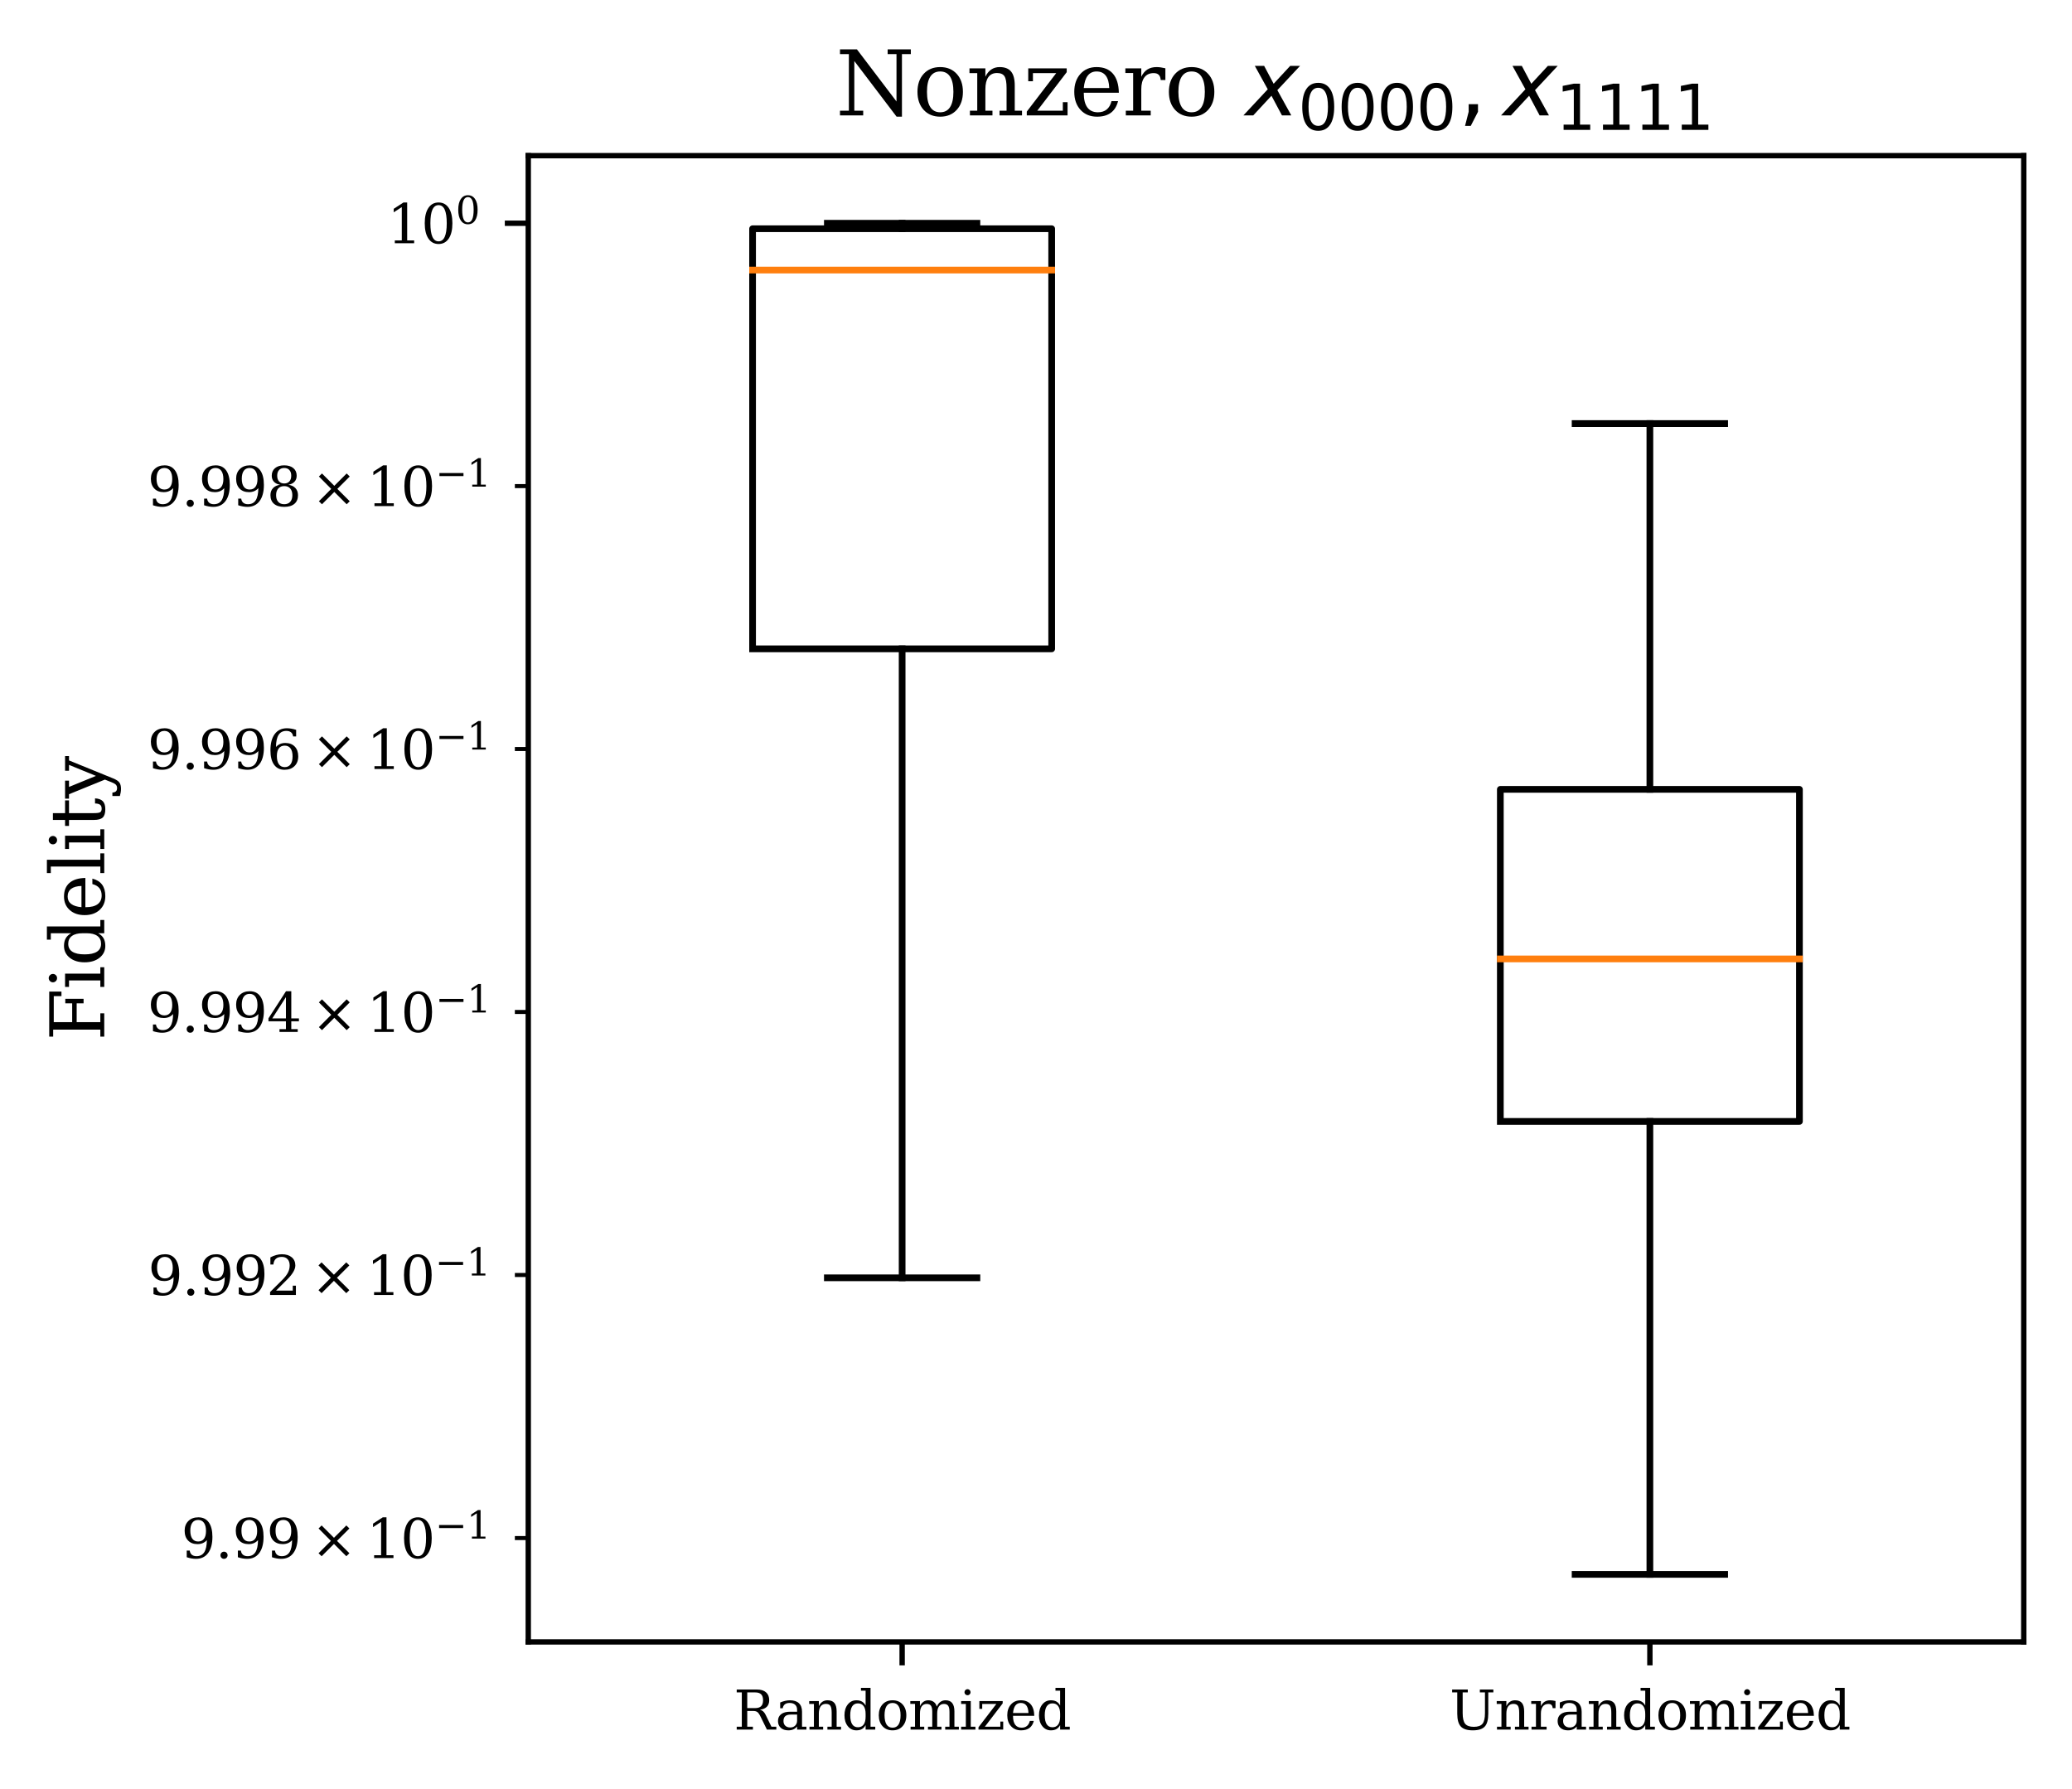 <?xml version="1.0" encoding="utf-8" standalone="no"?>
<!DOCTYPE svg PUBLIC "-//W3C//DTD SVG 1.1//EN"
  "http://www.w3.org/Graphics/SVG/1.1/DTD/svg11.dtd">
<svg xmlns:xlink="http://www.w3.org/1999/xlink" width="309.242pt" height="266.932pt" viewBox="0 0 309.242 266.932" xmlns="http://www.w3.org/2000/svg" version="1.1">
 <defs>
  <style type="text/css">*{stroke-linejoin: round; stroke-linecap: butt}</style>
 </defs>
 <g id="figure_1">
  <g id="patch_1">
   <path d="M 0 266.932 
L 309.242 266.932 
L 309.242 0 
L 0 0 
z
" style="fill: #ffffff"/>
  </g>
  <g id="axes_1">
   <g id="patch_2">
    <path d="M 78.842 244.99 
L 302.042 244.99 
L 302.042 23.23 
L 78.842 23.23 
z
" style="fill: #ffffff"/>
   </g>
   <g id="matplotlib.axis_1">
    <g id="xtick_1">
     <g id="line2d_1">
      <defs>
       <path id="m5a15ef4742" d="M 0 0 
L 0 3.5 
" style="stroke: #000000; stroke-width: 0.8"/>
      </defs>
      <g>
       <use xlink:href="#m5a15ef4742" x="134.642" y="244.99" style="stroke: #000000; stroke-width: 0.8"/>
      </g>
     </g>
     <g id="text_1">
      <!-- Randomized -->
      <g transform="translate(109.502 258.069) scale(0.08 -0.08)">
       <defs>
        <path id="DejaVuSerif-52" d="M 3066 2316 
Q 3284 2256 3442 2114 
Q 3600 1972 3725 1716 
L 4403 331 
L 4972 331 
L 4972 0 
L 3872 0 
L 3144 1484 
Q 2934 1916 2759 2042 
Q 2584 2169 2278 2169 
L 1581 2169 
L 1581 331 
L 2241 331 
L 2241 0 
L 353 0 
L 353 331 
L 947 331 
L 947 4331 
L 353 4331 
L 353 4666 
L 2719 4666 
Q 3400 4666 3770 4341 
Q 4141 4016 4141 3419 
Q 4141 2938 3870 2661 
Q 3600 2384 3066 2316 
z
M 1581 2503 
L 2503 2503 
Q 2975 2503 3200 2726 
Q 3425 2950 3425 3419 
Q 3425 3888 3200 4109 
Q 2975 4331 2503 4331 
L 1581 4331 
L 1581 2503 
z
" transform="scale(0.016)"/>
        <path id="DejaVuSerif-61" d="M 2547 1044 
L 2547 1747 
L 1806 1747 
Q 1378 1747 1168 1562 
Q 959 1378 959 997 
Q 959 650 1171 447 
Q 1384 244 1747 244 
Q 2106 244 2326 466 
Q 2547 688 2547 1044 
z
M 3122 2075 
L 3122 331 
L 3634 331 
L 3634 0 
L 2547 0 
L 2547 359 
Q 2356 128 2106 18 
Q 1856 -91 1522 -91 
Q 969 -91 644 203 
Q 319 497 319 997 
Q 319 1513 691 1797 
Q 1063 2081 1741 2081 
L 2547 2081 
L 2547 2309 
Q 2547 2688 2317 2895 
Q 2088 3103 1672 3103 
Q 1328 3103 1125 2947 
Q 922 2791 872 2484 
L 575 2484 
L 575 3156 
Q 875 3284 1158 3348 
Q 1441 3413 1709 3413 
Q 2400 3413 2761 3070 
Q 3122 2728 3122 2075 
z
" transform="scale(0.016)"/>
        <path id="DejaVuSerif-6e" d="M 263 0 
L 263 331 
L 781 331 
L 781 2988 
L 231 2988 
L 231 3322 
L 1356 3322 
L 1356 2731 
Q 1516 3069 1770 3241 
Q 2025 3413 2363 3413 
Q 2913 3413 3172 3097 
Q 3431 2781 3431 2113 
L 3431 331 
L 3944 331 
L 3944 0 
L 2356 0 
L 2356 331 
L 2853 331 
L 2853 1931 
Q 2853 2541 2703 2767 
Q 2553 2994 2175 2994 
Q 1775 2994 1565 2701 
Q 1356 2409 1356 1850 
L 1356 331 
L 1856 331 
L 1856 0 
L 263 0 
z
" transform="scale(0.016)"/>
        <path id="DejaVuSerif-64" d="M 3359 331 
L 3909 331 
L 3909 0 
L 2784 0 
L 2784 519 
Q 2616 206 2355 57 
Q 2094 -91 1709 -91 
Q 1097 -91 708 395 
Q 319 881 319 1663 
Q 319 2444 706 2928 
Q 1094 3413 1709 3413 
Q 2094 3413 2355 3264 
Q 2616 3116 2784 2803 
L 2784 4531 
L 2241 4531 
L 2241 4863 
L 3359 4863 
L 3359 331 
z
M 2784 1497 
L 2784 1825 
Q 2784 2422 2554 2737 
Q 2325 3053 1888 3053 
Q 1444 3053 1217 2703 
Q 991 2353 991 1663 
Q 991 975 1217 622 
Q 1444 269 1888 269 
Q 2325 269 2554 583 
Q 2784 897 2784 1497 
z
" transform="scale(0.016)"/>
        <path id="DejaVuSerif-6f" d="M 1925 219 
Q 2388 219 2623 584 
Q 2859 950 2859 1663 
Q 2859 2375 2623 2739 
Q 2388 3103 1925 3103 
Q 1463 3103 1227 2739 
Q 991 2375 991 1663 
Q 991 950 1228 584 
Q 1466 219 1925 219 
z
M 1925 -91 
Q 1200 -91 759 389 
Q 319 869 319 1663 
Q 319 2456 758 2934 
Q 1197 3413 1925 3413 
Q 2653 3413 3092 2934 
Q 3531 2456 3531 1663 
Q 3531 869 3092 389 
Q 2653 -91 1925 -91 
z
" transform="scale(0.016)"/>
        <path id="DejaVuSerif-6d" d="M 3316 2675 
Q 3481 3041 3739 3227 
Q 3997 3413 4341 3413 
Q 4863 3413 5119 3089 
Q 5375 2766 5375 2113 
L 5375 331 
L 5894 331 
L 5894 0 
L 4300 0 
L 4300 331 
L 4800 331 
L 4800 2047 
Q 4800 2556 4650 2772 
Q 4500 2988 4153 2988 
Q 3769 2988 3567 2697 
Q 3366 2406 3366 1850 
L 3366 331 
L 3866 331 
L 3866 0 
L 2291 0 
L 2291 331 
L 2791 331 
L 2791 2069 
Q 2791 2566 2641 2777 
Q 2491 2988 2144 2988 
Q 1759 2988 1557 2697 
Q 1356 2406 1356 1850 
L 1356 331 
L 1856 331 
L 1856 0 
L 263 0 
L 263 331 
L 781 331 
L 781 2994 
L 231 2994 
L 231 3322 
L 1356 3322 
L 1356 2731 
Q 1516 3063 1762 3238 
Q 2009 3413 2322 3413 
Q 2709 3413 2968 3220 
Q 3228 3028 3316 2675 
z
" transform="scale(0.016)"/>
        <path id="DejaVuSerif-69" d="M 622 4353 
Q 622 4497 726 4603 
Q 831 4709 978 4709 
Q 1122 4709 1226 4603 
Q 1331 4497 1331 4353 
Q 1331 4206 1228 4103 
Q 1125 4000 978 4000 
Q 831 4000 726 4103 
Q 622 4206 622 4353 
z
M 1356 331 
L 1900 331 
L 1900 0 
L 231 0 
L 231 331 
L 781 331 
L 781 2988 
L 231 2988 
L 231 3322 
L 1356 3322 
L 1356 331 
z
" transform="scale(0.016)"/>
        <path id="DejaVuSerif-7a" d="M 256 0 
L 256 269 
L 2338 2988 
L 691 2988 
L 691 2413 
L 359 2413 
L 359 3322 
L 3078 3322 
L 3078 3053 
L 997 331 
L 2803 331 
L 2803 934 
L 3138 934 
L 3138 0 
L 256 0 
z
" transform="scale(0.016)"/>
        <path id="DejaVuSerif-65" d="M 3469 1600 
L 991 1600 
L 991 1575 
Q 991 903 1244 561 
Q 1497 219 1991 219 
Q 2369 219 2611 417 
Q 2853 616 2950 1006 
L 3413 1006 
Q 3275 459 2904 184 
Q 2534 -91 1931 -91 
Q 1203 -91 761 389 
Q 319 869 319 1663 
Q 319 2450 753 2931 
Q 1188 3413 1894 3413 
Q 2647 3413 3050 2948 
Q 3453 2484 3469 1600 
z
M 2791 1931 
Q 2772 2513 2545 2808 
Q 2319 3103 1894 3103 
Q 1497 3103 1269 2806 
Q 1041 2509 991 1931 
L 2791 1931 
z
" transform="scale(0.016)"/>
       </defs>
       <use xlink:href="#DejaVuSerif-52"/>
       <use xlink:href="#DejaVuSerif-61" x="77.543"/>
       <use xlink:href="#DejaVuSerif-6e" x="137.162"/>
       <use xlink:href="#DejaVuSerif-64" x="201.566"/>
       <use xlink:href="#DejaVuSerif-6f" x="265.58"/>
       <use xlink:href="#DejaVuSerif-6d" x="325.785"/>
       <use xlink:href="#DejaVuSerif-69" x="420.609"/>
       <use xlink:href="#DejaVuSerif-7a" x="452.592"/>
       <use xlink:href="#DejaVuSerif-65" x="505.277"/>
       <use xlink:href="#DejaVuSerif-64" x="564.457"/>
      </g>
     </g>
    </g>
    <g id="xtick_2">
     <g id="line2d_2">
      <g>
       <use xlink:href="#m5a15ef4742" x="246.242" y="244.99" style="stroke: #000000; stroke-width: 0.8"/>
      </g>
     </g>
     <g id="text_2">
      <!-- Unrandomized -->
      <g transform="translate(216.345 258.069) scale(0.08 -0.08)">
       <defs>
        <path id="DejaVuSerif-55" d="M 897 4331 
L 300 4331 
L 300 4666 
L 2125 4666 
L 2125 4331 
L 1528 4331 
L 1528 1919 
Q 1528 1025 1820 672 
Q 2113 319 2828 319 
Q 3544 319 3836 672 
Q 4128 1025 4128 1919 
L 4128 4331 
L 3531 4331 
L 3531 4666 
L 5106 4666 
L 5106 4331 
L 4513 4331 
L 4513 1856 
Q 4513 791 4103 350 
Q 3694 -91 2713 -91 
Q 1731 -91 1314 353 
Q 897 797 897 1856 
L 897 4331 
z
" transform="scale(0.016)"/>
        <path id="DejaVuSerif-72" d="M 3059 3328 
L 3059 2497 
L 2728 2497 
Q 2713 2744 2591 2866 
Q 2469 2988 2234 2988 
Q 1809 2988 1582 2694 
Q 1356 2400 1356 1850 
L 1356 331 
L 2022 331 
L 2022 0 
L 263 0 
L 263 331 
L 781 331 
L 781 2994 
L 231 2994 
L 231 3322 
L 1356 3322 
L 1356 2731 
Q 1525 3078 1790 3245 
Q 2056 3413 2438 3413 
Q 2578 3413 2733 3391 
Q 2888 3369 3059 3328 
z
" transform="scale(0.016)"/>
       </defs>
       <use xlink:href="#DejaVuSerif-55"/>
       <use xlink:href="#DejaVuSerif-6e" x="84.277"/>
       <use xlink:href="#DejaVuSerif-72" x="148.682"/>
       <use xlink:href="#DejaVuSerif-61" x="196.484"/>
       <use xlink:href="#DejaVuSerif-6e" x="256.104"/>
       <use xlink:href="#DejaVuSerif-64" x="320.508"/>
       <use xlink:href="#DejaVuSerif-6f" x="384.521"/>
       <use xlink:href="#DejaVuSerif-6d" x="444.727"/>
       <use xlink:href="#DejaVuSerif-69" x="539.551"/>
       <use xlink:href="#DejaVuSerif-7a" x="571.533"/>
       <use xlink:href="#DejaVuSerif-65" x="624.219"/>
       <use xlink:href="#DejaVuSerif-64" x="683.398"/>
      </g>
     </g>
    </g>
   </g>
   <g id="matplotlib.axis_2">
    <g id="ytick_1">
     <g id="line2d_3">
      <defs>
       <path id="mdb3542c8da" d="M 0 0 
L -3.5 0 
" style="stroke: #000000; stroke-width: 0.8"/>
      </defs>
      <g>
       <use xlink:href="#mdb3542c8da" x="78.842" y="33.31" style="stroke: #000000; stroke-width: 0.8"/>
      </g>
     </g>
     <g id="text_3">
      <!-- $\mathdefault{10^{0}}$ -->
      <g transform="translate(57.762 36.349) scale(0.08 -0.08)">
       <defs>
        <path id="DejaVuSerif-31" d="M 909 0 
L 909 331 
L 1722 331 
L 1722 4213 
L 781 3603 
L 781 4013 
L 1919 4750 
L 2350 4750 
L 2350 331 
L 3163 331 
L 3163 0 
L 909 0 
z
" transform="scale(0.016)"/>
        <path id="DejaVuSerif-30" d="M 2034 219 
Q 2513 219 2750 744 
Q 2988 1269 2988 2328 
Q 2988 3391 2750 3916 
Q 2513 4441 2034 4441 
Q 1556 4441 1318 3916 
Q 1081 3391 1081 2328 
Q 1081 1269 1318 744 
Q 1556 219 2034 219 
z
M 2034 -91 
Q 1275 -91 848 546 
Q 422 1184 422 2328 
Q 422 3475 848 4112 
Q 1275 4750 2034 4750 
Q 2797 4750 3222 4112 
Q 3647 3475 3647 2328 
Q 3647 1184 3222 546 
Q 2797 -91 2034 -91 
z
" transform="scale(0.016)"/>
       </defs>
       <use xlink:href="#DejaVuSerif-31" transform="translate(0 0.713)"/>
       <use xlink:href="#DejaVuSerif-30" transform="translate(63.623 0.713)"/>
       <use xlink:href="#DejaVuSerif-30" transform="translate(128.154 37.047) scale(0.7)"/>
      </g>
     </g>
    </g>
    <g id="ytick_2">
     <g id="line2d_4">
      <defs>
       <path id="mdf200ef9a3" d="M 0 0 
L -2 0 
" style="stroke: #000000; stroke-width: 0.6"/>
      </defs>
      <g>
       <use xlink:href="#mdf200ef9a3" x="78.842" y="229.497" style="stroke: #000000; stroke-width: 0.6"/>
      </g>
     </g>
     <g id="text_4">
      <!-- $\mathdefault{9.99\times10^{-1}}$ -->
      <g transform="translate(27.042 232.536) scale(0.08 -0.08)">
       <defs>
        <path id="DejaVuSerif-39" d="M 2994 2091 
Q 2784 1856 2512 1740 
Q 2241 1625 1900 1625 
Q 1206 1625 804 2044 
Q 403 2463 403 3188 
Q 403 3897 839 4323 
Q 1275 4750 2003 4750 
Q 2794 4750 3217 4161 
Q 3641 3572 3641 2478 
Q 3641 1253 3137 581 
Q 2634 -91 1722 -91 
Q 1475 -91 1203 -44 
Q 931 3 647 97 
L 647 872 
L 997 872 
Q 1038 556 1241 387 
Q 1444 219 1784 219 
Q 2391 219 2687 676 
Q 2984 1134 2994 2091 
z
M 1978 4441 
Q 1534 4441 1298 4117 
Q 1063 3794 1063 3188 
Q 1063 2581 1298 2256 
Q 1534 1931 1978 1931 
Q 2422 1931 2658 2245 
Q 2894 2559 2894 3150 
Q 2894 3772 2656 4106 
Q 2419 4441 1978 4441 
z
" transform="scale(0.016)"/>
        <path id="DejaVuSerif-2e" d="M 603 325 
Q 603 500 722 622 
Q 841 744 1019 744 
Q 1191 744 1312 622 
Q 1434 500 1434 325 
Q 1434 153 1312 31 
Q 1191 -91 1019 -91 
Q 841 -91 722 29 
Q 603 150 603 325 
z
" transform="scale(0.016)"/>
        <path id="DejaVuSerif-d7" d="M 4481 3450 
L 3034 2003 
L 4481 563 
L 4122 213 
L 2681 1650 
L 1241 213 
L 884 563 
L 2322 2003 
L 884 3450 
L 1241 3803 
L 2681 2363 
L 4122 3803 
L 4481 3450 
z
" transform="scale(0.016)"/>
        <path id="DejaVuSerif-2212" d="M 678 2259 
L 4684 2259 
L 4684 1753 
L 678 1753 
L 678 2259 
z
" transform="scale(0.016)"/>
       </defs>
       <use xlink:href="#DejaVuSerif-39" transform="translate(0 0.713)"/>
       <use xlink:href="#DejaVuSerif-2e" transform="translate(63.623 0.713)"/>
       <use xlink:href="#DejaVuSerif-39" transform="translate(95.41 0.713)"/>
       <use xlink:href="#DejaVuSerif-39" transform="translate(159.033 0.713)"/>
       <use xlink:href="#DejaVuSerif-d7" transform="translate(242.139 0.713)"/>
       <use xlink:href="#DejaVuSerif-31" transform="translate(345.41 0.713)"/>
       <use xlink:href="#DejaVuSerif-30" transform="translate(409.033 0.713)"/>
       <use xlink:href="#DejaVuSerif-2212" transform="translate(473.565 37.047) scale(0.7)"/>
       <use xlink:href="#DejaVuSerif-31" transform="translate(532.217 37.047) scale(0.7)"/>
      </g>
     </g>
    </g>
    <g id="ytick_3">
     <g id="line2d_5">
      <g>
       <use xlink:href="#mdf200ef9a3" x="78.842" y="190.244" style="stroke: #000000; stroke-width: 0.6"/>
      </g>
     </g>
     <g id="text_5">
      <!-- $\mathdefault{9.992\times10^{-1}}$ -->
      <g transform="translate(22.082 193.283) scale(0.08 -0.08)">
       <defs>
        <path id="DejaVuSerif-32" d="M 819 3553 
L 469 3553 
L 469 4384 
Q 803 4563 1142 4656 
Q 1481 4750 1806 4750 
Q 2534 4750 2956 4397 
Q 3378 4044 3378 3438 
Q 3378 2753 2422 1800 
Q 2347 1728 2309 1691 
L 1131 513 
L 3078 513 
L 3078 1088 
L 3444 1088 
L 3444 0 
L 434 0 
L 434 341 
L 1850 1753 
Q 2319 2222 2519 2614 
Q 2719 3006 2719 3438 
Q 2719 3909 2473 4175 
Q 2228 4441 1797 4441 
Q 1350 4441 1106 4219 
Q 863 3997 819 3553 
z
" transform="scale(0.016)"/>
       </defs>
       <use xlink:href="#DejaVuSerif-39" transform="translate(0 0.713)"/>
       <use xlink:href="#DejaVuSerif-2e" transform="translate(63.623 0.713)"/>
       <use xlink:href="#DejaVuSerif-39" transform="translate(95.41 0.713)"/>
       <use xlink:href="#DejaVuSerif-39" transform="translate(159.033 0.713)"/>
       <use xlink:href="#DejaVuSerif-32" transform="translate(220.906 0.713)"/>
       <use xlink:href="#DejaVuSerif-d7" transform="translate(304.012 0.713)"/>
       <use xlink:href="#DejaVuSerif-31" transform="translate(407.283 0.713)"/>
       <use xlink:href="#DejaVuSerif-30" transform="translate(470.906 0.713)"/>
       <use xlink:href="#DejaVuSerif-2212" transform="translate(535.438 37.047) scale(0.7)"/>
       <use xlink:href="#DejaVuSerif-31" transform="translate(594.09 37.047) scale(0.7)"/>
      </g>
     </g>
    </g>
    <g id="ytick_4">
     <g id="line2d_6">
      <g>
       <use xlink:href="#mdf200ef9a3" x="78.842" y="150.998" style="stroke: #000000; stroke-width: 0.6"/>
      </g>
     </g>
     <g id="text_6">
      <!-- $\mathdefault{9.994\times10^{-1}}$ -->
      <g transform="translate(22.002 154.038) scale(0.08 -0.08)">
       <defs>
        <path id="DejaVuSerif-34" d="M 2234 1581 
L 2234 4063 
L 641 1581 
L 2234 1581 
z
M 3609 0 
L 1484 0 
L 1484 331 
L 2234 331 
L 2234 1247 
L 197 1247 
L 197 1588 
L 2241 4750 
L 2859 4750 
L 2859 1581 
L 3750 1581 
L 3750 1247 
L 2859 1247 
L 2859 331 
L 3609 331 
L 3609 0 
z
" transform="scale(0.016)"/>
       </defs>
       <use xlink:href="#DejaVuSerif-39" transform="translate(0 0.713)"/>
       <use xlink:href="#DejaVuSerif-2e" transform="translate(63.623 0.713)"/>
       <use xlink:href="#DejaVuSerif-39" transform="translate(95.41 0.713)"/>
       <use xlink:href="#DejaVuSerif-39" transform="translate(159.033 0.713)"/>
       <use xlink:href="#DejaVuSerif-34" transform="translate(222.656 0.713)"/>
       <use xlink:href="#DejaVuSerif-d7" transform="translate(305.762 0.713)"/>
       <use xlink:href="#DejaVuSerif-31" transform="translate(409.033 0.713)"/>
       <use xlink:href="#DejaVuSerif-30" transform="translate(472.656 0.713)"/>
       <use xlink:href="#DejaVuSerif-2212" transform="translate(537.188 37.047) scale(0.7)"/>
       <use xlink:href="#DejaVuSerif-31" transform="translate(595.84 37.047) scale(0.7)"/>
      </g>
     </g>
    </g>
    <g id="ytick_5">
     <g id="line2d_7">
      <g>
       <use xlink:href="#mdf200ef9a3" x="78.842" y="111.761" style="stroke: #000000; stroke-width: 0.6"/>
      </g>
     </g>
     <g id="text_7">
      <!-- $\mathdefault{9.996\times10^{-1}}$ -->
      <g transform="translate(22.002 114.8) scale(0.08 -0.08)">
       <defs>
        <path id="DejaVuSerif-36" d="M 2094 219 
Q 2534 219 2771 542 
Q 3009 866 3009 1472 
Q 3009 2078 2771 2401 
Q 2534 2725 2094 2725 
Q 1647 2725 1412 2412 
Q 1178 2100 1178 1509 
Q 1178 888 1415 553 
Q 1653 219 2094 219 
z
M 1075 2569 
Q 1288 2803 1556 2918 
Q 1825 3034 2163 3034 
Q 2859 3034 3264 2615 
Q 3669 2197 3669 1472 
Q 3669 763 3233 336 
Q 2797 -91 2069 -91 
Q 1278 -91 853 498 
Q 428 1088 428 2181 
Q 428 3406 931 4078 
Q 1434 4750 2350 4750 
Q 2597 4750 2869 4703 
Q 3141 4656 3425 4563 
L 3425 3794 
L 3072 3794 
Q 3034 4109 2831 4275 
Q 2628 4441 2284 4441 
Q 1678 4441 1381 3981 
Q 1084 3522 1075 2569 
z
" transform="scale(0.016)"/>
       </defs>
       <use xlink:href="#DejaVuSerif-39" transform="translate(0 0.713)"/>
       <use xlink:href="#DejaVuSerif-2e" transform="translate(63.623 0.713)"/>
       <use xlink:href="#DejaVuSerif-39" transform="translate(95.41 0.713)"/>
       <use xlink:href="#DejaVuSerif-39" transform="translate(159.033 0.713)"/>
       <use xlink:href="#DejaVuSerif-36" transform="translate(222.656 0.713)"/>
       <use xlink:href="#DejaVuSerif-d7" transform="translate(305.762 0.713)"/>
       <use xlink:href="#DejaVuSerif-31" transform="translate(409.033 0.713)"/>
       <use xlink:href="#DejaVuSerif-30" transform="translate(472.656 0.713)"/>
       <use xlink:href="#DejaVuSerif-2212" transform="translate(537.188 37.047) scale(0.7)"/>
       <use xlink:href="#DejaVuSerif-31" transform="translate(595.84 37.047) scale(0.7)"/>
      </g>
     </g>
    </g>
    <g id="ytick_6">
     <g id="line2d_8">
      <g>
       <use xlink:href="#mdf200ef9a3" x="78.842" y="72.532" style="stroke: #000000; stroke-width: 0.6"/>
      </g>
     </g>
     <g id="text_8">
      <!-- $\mathdefault{9.998\times10^{-1}}$ -->
      <g transform="translate(22.002 75.571) scale(0.08 -0.08)">
       <defs>
        <path id="DejaVuSerif-38" d="M 2981 1275 
Q 2981 1775 2732 2051 
Q 2484 2328 2034 2328 
Q 1584 2328 1336 2051 
Q 1088 1775 1088 1275 
Q 1088 772 1336 495 
Q 1584 219 2034 219 
Q 2484 219 2732 495 
Q 2981 772 2981 1275 
z
M 2853 3541 
Q 2853 3966 2637 4203 
Q 2422 4441 2034 4441 
Q 1650 4441 1433 4203 
Q 1216 3966 1216 3541 
Q 1216 3113 1433 2875 
Q 1650 2638 2034 2638 
Q 2422 2638 2637 2875 
Q 2853 3113 2853 3541 
z
M 2516 2484 
Q 3047 2413 3344 2092 
Q 3641 1772 3641 1275 
Q 3641 619 3225 264 
Q 2809 -91 2034 -91 
Q 1263 -91 845 264 
Q 428 619 428 1275 
Q 428 1772 725 2092 
Q 1022 2413 1556 2484 
Q 1084 2569 832 2842 
Q 581 3116 581 3541 
Q 581 4103 968 4426 
Q 1356 4750 2034 4750 
Q 2713 4750 3100 4426 
Q 3488 4103 3488 3541 
Q 3488 3116 3236 2842 
Q 2984 2569 2516 2484 
z
" transform="scale(0.016)"/>
       </defs>
       <use xlink:href="#DejaVuSerif-39" transform="translate(0 0.713)"/>
       <use xlink:href="#DejaVuSerif-2e" transform="translate(63.623 0.713)"/>
       <use xlink:href="#DejaVuSerif-39" transform="translate(95.41 0.713)"/>
       <use xlink:href="#DejaVuSerif-39" transform="translate(159.033 0.713)"/>
       <use xlink:href="#DejaVuSerif-38" transform="translate(222.656 0.713)"/>
       <use xlink:href="#DejaVuSerif-d7" transform="translate(305.762 0.713)"/>
       <use xlink:href="#DejaVuSerif-31" transform="translate(409.033 0.713)"/>
       <use xlink:href="#DejaVuSerif-30" transform="translate(472.656 0.713)"/>
       <use xlink:href="#DejaVuSerif-2212" transform="translate(537.188 37.047) scale(0.7)"/>
       <use xlink:href="#DejaVuSerif-31" transform="translate(595.84 37.047) scale(0.7)"/>
      </g>
     </g>
    </g>
    <g id="text_9">
     <!-- Fidelity -->
     <g transform="translate(15.558 155.298) rotate(-90) scale(0.11 -0.11)">
      <defs>
       <path id="DejaVuSerif-46" d="M 353 0 
L 353 331 
L 947 331 
L 947 4331 
L 353 4331 
L 353 4666 
L 4172 4666 
L 4172 3628 
L 3788 3628 
L 3788 4281 
L 1581 4281 
L 1581 2719 
L 3175 2719 
L 3175 3303 
L 3559 3303 
L 3559 1753 
L 3175 1753 
L 3175 2338 
L 1581 2338 
L 1581 331 
L 2328 331 
L 2328 0 
L 353 0 
z
" transform="scale(0.016)"/>
       <path id="DejaVuSerif-6c" d="M 1313 331 
L 1856 331 
L 1856 0 
L 184 0 
L 184 331 
L 738 331 
L 738 4531 
L 184 4531 
L 184 4863 
L 1313 4863 
L 1313 331 
z
" transform="scale(0.016)"/>
       <path id="DejaVuSerif-74" d="M 691 2988 
L 184 2988 
L 184 3322 
L 691 3322 
L 691 4353 
L 1269 4353 
L 1269 3322 
L 2350 3322 
L 2350 2988 
L 1269 2988 
L 1269 878 
Q 1269 456 1350 337 
Q 1431 219 1650 219 
Q 1875 219 1978 351 
Q 2081 484 2088 781 
L 2522 781 
Q 2497 328 2275 118 
Q 2053 -91 1600 -91 
Q 1103 -91 897 129 
Q 691 350 691 878 
L 691 2988 
z
" transform="scale(0.016)"/>
       <path id="DejaVuSerif-79" d="M 1381 -609 
L 1600 -56 
L 359 2988 
L -19 2988 
L -19 3322 
L 1509 3322 
L 1509 2988 
L 978 2988 
L 1913 703 
L 2847 2988 
L 2350 2988 
L 2350 3322 
L 3597 3322 
L 3597 2988 
L 3225 2988 
L 1703 -750 
Q 1547 -1138 1356 -1280 
Q 1166 -1422 819 -1422 
Q 672 -1422 517 -1397 
Q 363 -1372 206 -1325 
L 206 -691 
L 500 -691 
Q 519 -903 608 -995 
Q 697 -1088 884 -1088 
Q 1056 -1088 1161 -992 
Q 1266 -897 1381 -609 
z
" transform="scale(0.016)"/>
      </defs>
      <use xlink:href="#DejaVuSerif-46"/>
      <use xlink:href="#DejaVuSerif-69" x="69.385"/>
      <use xlink:href="#DejaVuSerif-64" x="101.367"/>
      <use xlink:href="#DejaVuSerif-65" x="165.381"/>
      <use xlink:href="#DejaVuSerif-6c" x="224.561"/>
      <use xlink:href="#DejaVuSerif-69" x="256.543"/>
      <use xlink:href="#DejaVuSerif-74" x="288.525"/>
      <use xlink:href="#DejaVuSerif-79" x="328.711"/>
     </g>
    </g>
   </g>
   <g id="line2d_9">
    <path d="M 112.322 96.814 
L 156.962 96.814 
L 156.962 34.13 
L 112.322 34.13 
L 112.322 96.814 
" clip-path="url(#pc4bef492df)" style="fill: none; stroke: #000000; stroke-linecap: square"/>
   </g>
   <g id="line2d_10">
    <path d="M 134.642 96.814 
L 134.642 190.663 
" clip-path="url(#pc4bef492df)" style="fill: none; stroke: #000000; stroke-linecap: square"/>
   </g>
   <g id="line2d_11">
    <path d="M 134.642 34.13 
L 134.642 33.31 
" clip-path="url(#pc4bef492df)" style="fill: none; stroke: #000000; stroke-linecap: square"/>
   </g>
   <g id="line2d_12">
    <path d="M 123.482 190.663 
L 145.802 190.663 
" clip-path="url(#pc4bef492df)" style="fill: none; stroke: #000000; stroke-linecap: square"/>
   </g>
   <g id="line2d_13">
    <path d="M 123.482 33.31 
L 145.802 33.31 
" clip-path="url(#pc4bef492df)" style="fill: none; stroke: #000000; stroke-linecap: square"/>
   </g>
   <g id="line2d_14">
    <path d="M 223.922 167.329 
L 268.562 167.329 
L 268.562 117.78 
L 223.922 117.78 
L 223.922 167.329 
" clip-path="url(#pc4bef492df)" style="fill: none; stroke: #000000; stroke-linecap: square"/>
   </g>
   <g id="line2d_15">
    <path d="M 246.242 167.329 
L 246.242 234.91 
" clip-path="url(#pc4bef492df)" style="fill: none; stroke: #000000; stroke-linecap: square"/>
   </g>
   <g id="line2d_16">
    <path d="M 246.242 117.78 
L 246.242 63.2 
" clip-path="url(#pc4bef492df)" style="fill: none; stroke: #000000; stroke-linecap: square"/>
   </g>
   <g id="line2d_17">
    <path d="M 235.082 234.91 
L 257.402 234.91 
" clip-path="url(#pc4bef492df)" style="fill: none; stroke: #000000; stroke-linecap: square"/>
   </g>
   <g id="line2d_18">
    <path d="M 235.082 63.2 
L 257.402 63.2 
" clip-path="url(#pc4bef492df)" style="fill: none; stroke: #000000; stroke-linecap: square"/>
   </g>
   <g id="line2d_19">
    <path d="M 112.322 40.298 
L 156.962 40.298 
" clip-path="url(#pc4bef492df)" style="fill: none; stroke: #ff7f0e; stroke-linecap: square"/>
   </g>
   <g id="line2d_20">
    <path d="M 223.922 143.079 
L 268.562 143.079 
" clip-path="url(#pc4bef492df)" style="fill: none; stroke: #ff7f0e; stroke-linecap: square"/>
   </g>
   <g id="patch_3">
    <path d="M 78.842 244.99 
L 78.842 23.23 
" style="fill: none; stroke: #000000; stroke-width: 0.8; stroke-linejoin: miter; stroke-linecap: square"/>
   </g>
   <g id="patch_4">
    <path d="M 302.042 244.99 
L 302.042 23.23 
" style="fill: none; stroke: #000000; stroke-width: 0.8; stroke-linejoin: miter; stroke-linecap: square"/>
   </g>
   <g id="patch_5">
    <path d="M 78.842 244.99 
L 302.042 244.99 
" style="fill: none; stroke: #000000; stroke-width: 0.8; stroke-linejoin: miter; stroke-linecap: square"/>
   </g>
   <g id="patch_6">
    <path d="M 78.842 23.23 
L 302.042 23.23 
" style="fill: none; stroke: #000000; stroke-width: 0.8; stroke-linejoin: miter; stroke-linecap: square"/>
   </g>
   <g id="text_10">
    <!-- Nonzero $x_{0000}, x_{1111}$ -->
    <g transform="translate(124.706 17.23) scale(0.132 -0.132)">
     <defs>
      <path id="DejaVuSerif-4e" d="M 313 0 
L 313 331 
L 941 331 
L 941 4331 
L 313 4331 
L 313 4666 
L 1509 4666 
L 4306 984 
L 4306 4331 
L 3681 4331 
L 3681 4666 
L 5319 4666 
L 5319 4331 
L 4691 4331 
L 4691 -91 
L 4313 -91 
L 1325 3841 
L 1325 331 
L 1953 331 
L 1953 0 
L 313 0 
z
" transform="scale(0.016)"/>
      <path id="DejaVuSerif-20" transform="scale(0.016)"/>
      <path id="DejaVuSans-Oblique-78" d="M 3841 3500 
L 2234 1784 
L 3219 0 
L 2559 0 
L 1819 1388 
L 531 0 
L -166 0 
L 1556 1844 
L 641 3500 
L 1300 3500 
L 1972 2234 
L 3144 3500 
L 3841 3500 
z
" transform="scale(0.016)"/>
      <path id="DejaVuSans-30" d="M 2034 4250 
Q 1547 4250 1301 3770 
Q 1056 3291 1056 2328 
Q 1056 1369 1301 889 
Q 1547 409 2034 409 
Q 2525 409 2770 889 
Q 3016 1369 3016 2328 
Q 3016 3291 2770 3770 
Q 2525 4250 2034 4250 
z
M 2034 4750 
Q 2819 4750 3233 4129 
Q 3647 3509 3647 2328 
Q 3647 1150 3233 529 
Q 2819 -91 2034 -91 
Q 1250 -91 836 529 
Q 422 1150 422 2328 
Q 422 3509 836 4129 
Q 1250 4750 2034 4750 
z
" transform="scale(0.016)"/>
      <path id="DejaVuSans-2c" d="M 750 794 
L 1409 794 
L 1409 256 
L 897 -744 
L 494 -744 
L 750 256 
L 750 794 
z
" transform="scale(0.016)"/>
      <path id="DejaVuSans-31" d="M 794 531 
L 1825 531 
L 1825 4091 
L 703 3866 
L 703 4441 
L 1819 4666 
L 2450 4666 
L 2450 531 
L 3481 531 
L 3481 0 
L 794 0 
L 794 531 
z
" transform="scale(0.016)"/>
     </defs>
     <use xlink:href="#DejaVuSerif-4e" transform="translate(0 0.094)"/>
     <use xlink:href="#DejaVuSerif-6f" transform="translate(87.5 0.094)"/>
     <use xlink:href="#DejaVuSerif-6e" transform="translate(147.705 0.094)"/>
     <use xlink:href="#DejaVuSerif-7a" transform="translate(212.109 0.094)"/>
     <use xlink:href="#DejaVuSerif-65" transform="translate(264.795 0.094)"/>
     <use xlink:href="#DejaVuSerif-72" transform="translate(323.975 0.094)"/>
     <use xlink:href="#DejaVuSerif-6f" transform="translate(371.777 0.094)"/>
     <use xlink:href="#DejaVuSerif-20" transform="translate(431.982 0.094)"/>
     <use xlink:href="#DejaVuSans-Oblique-78" transform="translate(463.77 0.094)"/>
     <use xlink:href="#DejaVuSans-30" transform="translate(522.949 -16.312) scale(0.7)"/>
     <use xlink:href="#DejaVuSans-30" transform="translate(567.485 -16.312) scale(0.7)"/>
     <use xlink:href="#DejaVuSans-30" transform="translate(612.021 -16.312) scale(0.7)"/>
     <use xlink:href="#DejaVuSans-30" transform="translate(656.558 -16.312) scale(0.7)"/>
     <use xlink:href="#DejaVuSans-2c" transform="translate(703.828 0.094)"/>
     <use xlink:href="#DejaVuSans-Oblique-78" transform="translate(755.098 0.094)"/>
     <use xlink:href="#DejaVuSans-31" transform="translate(814.277 -16.312) scale(0.7)"/>
     <use xlink:href="#DejaVuSans-31" transform="translate(858.813 -16.312) scale(0.7)"/>
     <use xlink:href="#DejaVuSans-31" transform="translate(903.35 -16.312) scale(0.7)"/>
     <use xlink:href="#DejaVuSans-31" transform="translate(947.886 -16.312) scale(0.7)"/>
    </g>
   </g>
  </g>
 </g>
 <defs>
  <clipPath id="pc4bef492df">
   <rect x="78.842" y="23.23" width="223.2" height="221.76"/>
  </clipPath>
 </defs>
</svg>
